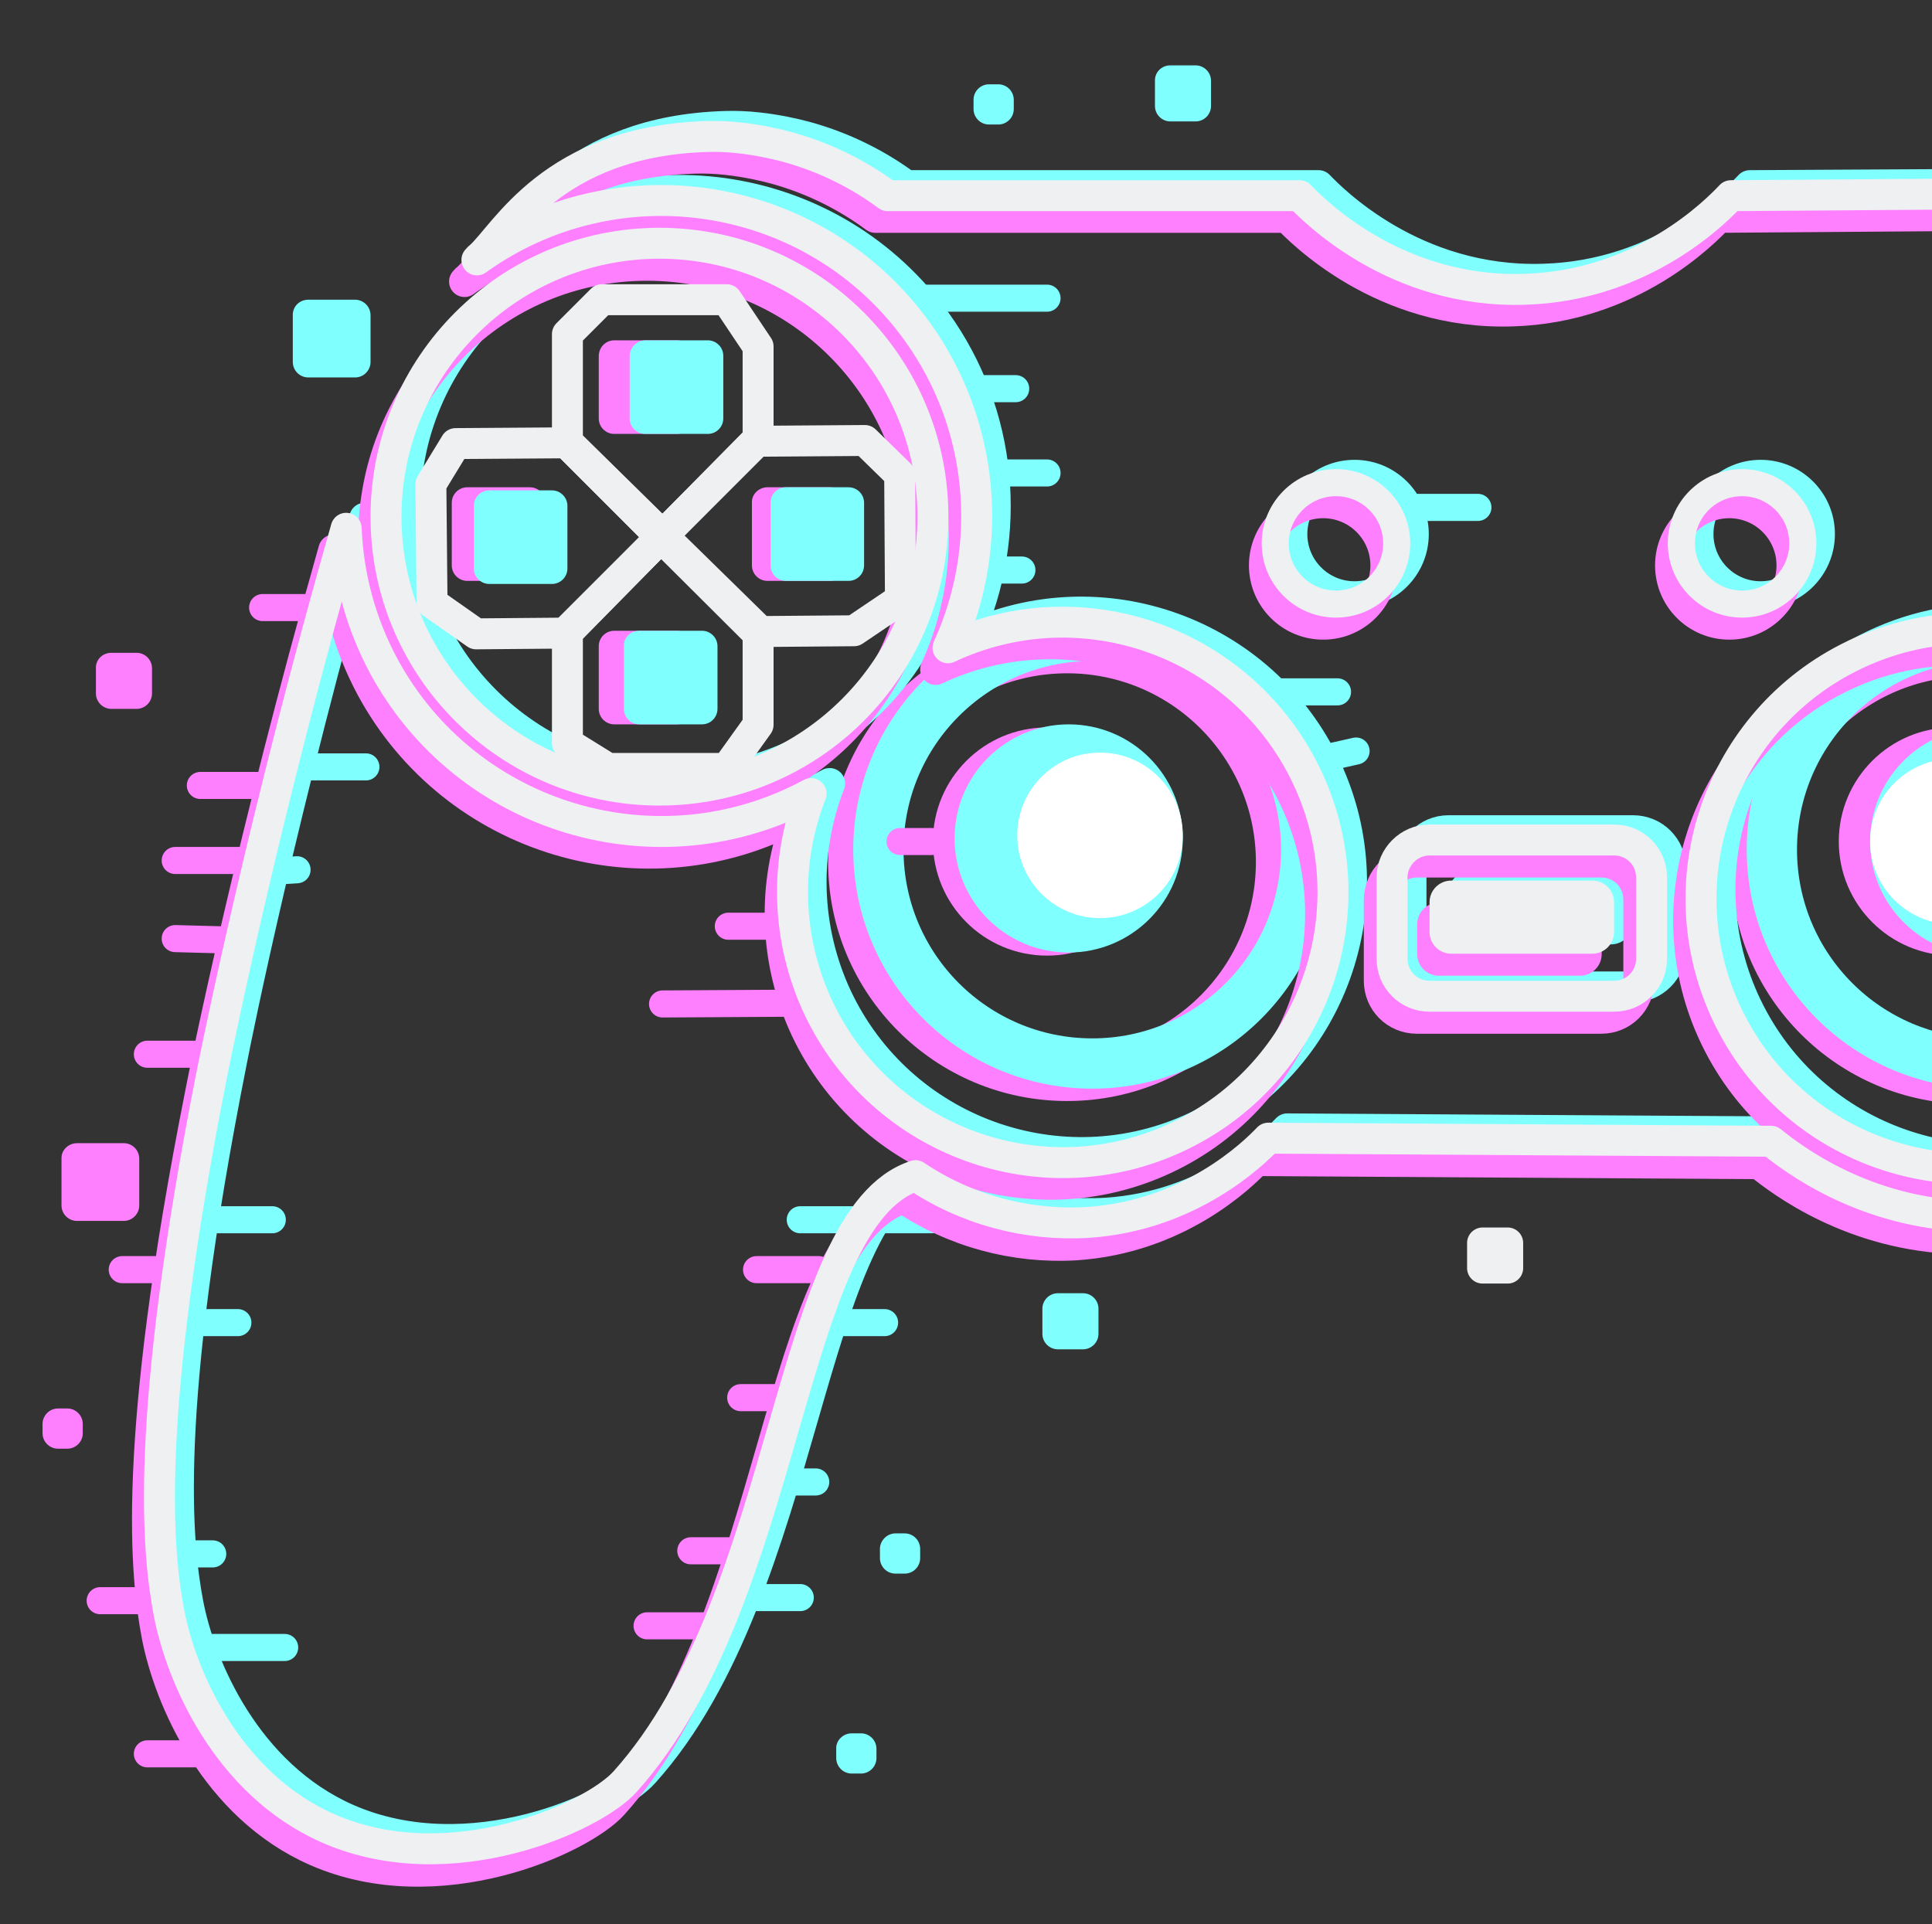 <?xml version="1.0" encoding="utf-8"?>
<!-- Generator: Adobe Illustrator 25.2.1, SVG Export Plug-In . SVG Version: 6.00 Build 0)  -->
<svg version="1.1" id="Calque_1" xmlns="http://www.w3.org/2000/svg" xmlns:xlink="http://www.w3.org/1999/xlink" x="0px" y="0px"
	 viewBox="0 0 499.5 497.5" style="enable-background:new 0 0 499.5 497.5;" xml:space="preserve">
<rect x="0" y="0" width="499.5" height="497.5" fill="#333333" stroke="none"/>
<style type="text/css">
	.st0{fill:none;stroke:#FF80FE;stroke-width:13;stroke-miterlimit:10;}
	.st1{fill:none;stroke:#80FFFF;stroke-width:13;stroke-miterlimit:10;}
	.st2{fill:none;stroke:#80FFFF;stroke-width:8;stroke-linecap:round;stroke-linejoin:round;}
	.st3{fill:#80FFFF;}
	.st4{fill:none;stroke:#80FFFF;stroke-width:7;stroke-miterlimit:10;}
	.st5{fill:none;stroke:#80FFFF;stroke-width:7;stroke-linecap:round;stroke-linejoin:round;}
	.st6{fill:none;stroke:#FF80FE;stroke-width:7;stroke-linecap:round;stroke-linejoin:round;}
	.st7{fill:none;stroke:#FF80FE;stroke-width:8;stroke-linecap:round;stroke-linejoin:round;}
	.st8{fill:#FF80FE;}
	.st9{fill:none;stroke:#FF80FE;stroke-width:7;stroke-miterlimit:10;}
	.st10{fill:none;stroke:#EEF0F2;stroke-width:8;stroke-linecap:round;stroke-linejoin:round;}
	.st11{fill:#EEF0F2;}
	.st12{fill:none;stroke:#EEF0F2;stroke-width:7;stroke-miterlimit:10;}
	.st13{fill:#FFFFFF;}
	.st14{fill:none;}
</style>
<circle class="st0" cx="275.9" cy="222.9" r="55.3"/>
<circle class="st0" cx="509.3" cy="223.7" r="55.3"/>
<circle class="st1" cx="513.4" cy="219.7" r="55.3"/>
<circle class="st1" cx="282.4" cy="219.7" r="55.3"/>
<path class="st2" d="M744,281.5c-2.5-13-16.2-82.2-39.2-150.6l0,0c0,45.1-36.5,81.6-81.6,81.6c-16.6,0-32.8-5.1-46.5-14.5
	c17.6,34.3,4.1,76.5-30.2,94.1c-34.3,17.6-76.5,4.1-94.1-30.2c-17.6-34.3-4.1-76.5,30.2-94.1c22.1-11.4,48.6-10.1,69.5,3.2
	c-22.1-39.3-8.2-89,31-111.1c31.2-17.6,70.1-12.8,96.1,11.8c-8.2-13.8-17.9-30.3-35.9-39.3c-9.7-4.8-33.1-12.9-56.1-3.6
	c-9.8,4-18.4,10.4-25,18.6L452.4,48c-3.6,3.8-22.5,23.3-53.3,24.2c-33.7,1.1-54.9-20.8-58.2-24.2H234.3c-7.3-5.4-15.5-9.5-24.2-12.1
	c0,0-11.3-3.6-22.6-3.2c-40,1.2-52.1,25.4-58.6,31.1c-0.3,0.2-0.5,0.5-0.8,0.8c36.6-26.3,87.6-18,113.9,18.6
	c17.1,23.8,20.1,55,7.9,81.7c34.9-16.4,76.5-1.3,92.9,33.6s1.3,76.5-33.6,92.9s-76.5,1.3-92.9-33.6c-8.1-17.4-8.8-37.3-1.8-55.2
	c-39.6,21.4-89.1,6.6-110.5-33c-5.9-11-9.2-23.1-9.7-35.6c-21.4,75.4-33,132.9-34.4,140.2c-18.2,91.6-14.1,125.6-11.3,140.5
	c3.1,16.2,15,44.2,41.2,55.7c31.5,13.8,68.5-2.9,76.7-12.1c43.2-48.1,41.6-145.8,75.1-156.7c13.1,8.8,28.7,13,44.4,12.1
	c26.5-1.7,43-17.8,46.8-21.8l130,0.8c5.7,4.6,24.2,18.7,51.7,19.4c16.5,0.3,32.8-4.1,46.8-12.9c27.9,25.4,32.7,94.1,71.9,156.7
	c8.6,13.7,38,24.7,67,21.8c36.7-3.6,50.5-36.7,52.5-54.1C755.3,402.8,763.9,384,744,281.5z"/>
<circle class="st2" cx="175.4" cy="131.2" r="70.7"/>
<path class="st2" d="M685.4,152.6h-25c-5.4,0-9.7-4.3-9.7-9.7v-25c0-5.4,4.3-9.7,9.7-9.7h25c1.6,0,3.2,0.4,4.6,1.2
	c-7.3-22.5-25.4-39.8-48.1-46.2c2,1.8,3.1,4.4,3.1,7.1v25c0,5.4-4.3,9.7-9.7,9.7h-25c-5.4,0-9.7-4.3-9.7-9.7v-25
	c0-2.7,1.1-5.2,3.1-7.1c-22.7,6.4-40.8,23.7-48.1,46.2c1.4-0.8,3-1.2,4.6-1.2h25c5.4,0,9.7,4.3,9.7,9.7v25c0,5.4-4.3,9.7-9.7,9.7
	h-25c-1.9,0-3.7-0.5-5.2-1.6c7,24,26.2,42.5,50.4,48.7c-3-1.7-4.8-4.9-4.8-8.3v-25c0-5.4,4.3-9.7,9.7-9.7h25c5.4,0,9.7,4.3,9.7,9.7
	v25c0,3.4-1.8,6.6-4.8,8.3c24.2-6.2,43.4-24.7,50.4-48.7C689.1,152.1,687.3,152.6,685.4,152.6z"/>
<path class="st2" d="M374.5,214.8h47.7c5.4,0,9.7,4.3,9.7,9.7v21c0,5.4-4.3,9.7-9.7,9.7h-47.7c-5.4,0-9.7-4.3-9.7-9.7v-21
	C364.8,219.2,369.1,214.8,374.5,214.8z"/>
<path class="st3" d="M380,225.3h36.5c3.1,0,5.6,2.5,5.6,5.6v7.7c0,3.1-2.5,5.6-5.6,5.6H380c-3.1,0-5.6-2.5-5.6-5.6v-7.7
	C374.5,227.8,377,225.3,380,225.3z"/>
<circle class="st4" cx="350.2" cy="138.1" r="15.7"/>
<circle class="st4" cx="455.2" cy="138.1" r="15.7"/>
<g id="Traits-bleu">
	<line class="st5" x1="270.7" y1="77.1" x2="237.2" y2="77.1"/>
	<line class="st5" x1="262.6" y1="100.5" x2="251.5" y2="100.5"/>
	<line class="st5" x1="270.7" y1="122.3" x2="257.1" y2="122.3"/>
	<line class="st5" x1="264.2" y1="147.4" x2="255.7" y2="147.4"/>
	<line class="st5" x1="382.1" y1="131.2" x2="366" y2="131.2"/>
	<line class="st5" x1="94.6" y1="198.3" x2="77.1" y2="198.3"/>
	<line class="st5" x1="76.8" y1="224.9" x2="70.6" y2="225.3"/>
	<line class="st5" x1="70.4" y1="315.4" x2="52.5" y2="315.4"/>
	<line class="st5" x1="61.5" y1="342" x2="48.9" y2="342"/>
	<line class="st5" x1="55" y1="401.8" x2="48.9" y2="401.8"/>
	<line class="st5" x1="73.6" y1="426" x2="51.7" y2="426"/>
	<line class="st5" x1="345.8" y1="178.9" x2="329.1" y2="178.9"/>
	<line class="st5" x1="350.6" y1="194.2" x2="341.7" y2="196.2"/>
	<line class="st5" x1="206.9" y1="315.4" x2="240.8" y2="315.4"/>
	<line class="st5" x1="228.7" y1="342" x2="214.9" y2="342"/>
	<line class="st5" x1="210.9" y1="383.2" x2="202.6" y2="383.2"/>
	<line class="st5" x1="206.9" y1="413.1" x2="192.5" y2="413.1"/>
	<line class="st5" x1="549.3" y1="224.9" x2="533.4" y2="225.3"/>
	<line class="st5" x1="549.3" y1="214.4" x2="541.2" y2="214.4"/>
	<line class="st5" x1="593.7" y1="230.6" x2="584" y2="230.6"/>
	<line class="st5" x1="588.9" y1="262.9" x2="576.1" y2="262.9"/>
	<line class="st5" x1="738.3" y1="178.9" x2="719.6" y2="178.9"/>
	<line class="st5" x1="743.2" y1="217.6" x2="729.8" y2="217.6"/>
	<line class="st5" x1="761.7" y1="254.8" x2="738.5" y2="255.2"/>
	<line class="st5" x1="756.9" y1="269.3" x2="743.2" y2="269.3"/>
	<line class="st5" x1="756.9" y1="290.3" x2="745.7" y2="290.3"/>
	<line class="st5" x1="769.8" y1="350.9" x2="754.9" y2="350.9"/>
	<line class="st5" x1="636.5" y1="443.8" x2="626.2" y2="443.8"/>
	<line class="st5" x1="611.5" y1="369.5" x2="595.1" y2="369.5"/>
	<line class="st5" x1="603.4" y1="342" x2="588.9" y2="342"/>
</g>
<g id="Traits-rose">
	<line class="st6" x1="67.9" y1="157.1" x2="82" y2="157.1"/>
	<line class="st6" x1="51.8" y1="203.1" x2="67.9" y2="203.1"/>
	<line class="st6" x1="45.3" y1="222.5" x2="65.1" y2="222.5"/>
	<line class="st6" x1="45.3" y1="242.7" x2="60.3" y2="243.1"/>
	<line class="st6" x1="38.1" y1="272.6" x2="51.8" y2="272.6"/>
	<line class="st6" x1="31.6" y1="328.3" x2="43.7" y2="328.3"/>
	<line class="st6" x1="25.9" y1="413.9" x2="37.2" y2="413.9"/>
	<line class="st6" x1="38.1" y1="453.5" x2="51.8" y2="453.5"/>
	<line class="st6" x1="167.3" y1="420.4" x2="183.6" y2="420.4"/>
	<line class="st6" x1="178.6" y1="401" x2="191.6" y2="401"/>
	<line class="st6" x1="191.5" y1="361.4" x2="202.1" y2="361.4"/>
	<line class="st6" x1="195.6" y1="328.3" x2="211.7" y2="328.3"/>
	<line class="st6" x1="171.3" y1="259.6" x2="205.5" y2="259.4"/>
	<line class="st6" x1="188.3" y1="239.5" x2="201.7" y2="239.5"/>
	<line class="st6" x1="553.4" y1="328.3" x2="568.2" y2="328.3"/>
	<line class="st6" x1="567.9" y1="361.4" x2="581.5" y2="361.4"/>
	<line class="st6" x1="584" y1="401" x2="593.7" y2="401"/>
	<line class="st6" x1="728.6" y1="397" x2="748.6" y2="397"/>
	<line class="st6" x1="723" y1="338" x2="743.2" y2="338"/>
	<line class="st6" x1="723" y1="307.3" x2="739.2" y2="307.3"/>
	<line class="st6" x1="723" y1="279" x2="733.1" y2="279"/>
	<line class="st6" x1="704.4" y1="237.8" x2="723" y2="237.8"/>
	<line class="st6" x1="704.4" y1="198.3" x2="714.7" y2="198.7"/>
	<line class="st6" x1="232.7" y1="217.6" x2="240.8" y2="217.6"/>
</g>
<path class="st7" d="M735.9,289.5c-2.5-13-16.2-82.2-39.2-150.6l0,0c0,45.1-36.5,81.6-81.6,81.6c-16.6,0-32.8-5.1-46.5-14.5
	c17.6,34.3,4.1,76.5-30.2,94.1s-76.5,4.1-94.1-30.2s-4.1-76.5,30.2-94.1c22.1-11.4,48.6-10.1,69.5,3.2c-22.1-39.3-8.2-89,31-111.1
	c31.2-17.6,70.1-12.8,96.1,11.8c-8.2-13.8-17.9-30.3-35.9-39.3c-9.7-4.8-33.1-12.9-56.1-3.6c-9.8,4-18.4,10.4-25,18.6l-109.8,0.8
	c-3.6,3.8-22.5,23.3-53.3,24.2c-33.7,1.1-54.9-20.8-58.2-24.2H226.3c-7.3-5.4-15.5-9.5-24.2-12.1c0,0-11.3-3.6-22.6-3.2
	c-40,1.2-52.1,25.4-58.6,31.1c-0.3,0.2-0.5,0.5-0.8,0.8c36.6-26.3,87.6-18,113.9,18.6c17.1,23.8,20.1,55,7.9,81.7
	c34.9-16.4,76.5-1.3,92.9,33.6s1.3,76.5-33.6,92.9c-34.9,16.4-76.5,1.3-92.9-33.6c-8.1-17.4-8.8-37.3-1.8-55.2
	c-39.6,21.4-89.1,6.6-110.5-33c-5.9-11-9.2-23.1-9.7-35.6c-21.4,75.4-33,132.9-34.4,140.2c-18.2,91.6-14.1,125.6-11.3,140.5
	c3.1,16.2,15,44.2,41.2,55.7c31.5,13.8,68.5-2.9,76.7-12.1c43.2-48.1,41.6-145.8,75.1-156.7c13.1,8.8,28.7,13,44.4,12.1
	c26.5-1.7,43-17.8,46.8-21.8l130,0.8c5.7,4.6,24.2,18.7,51.7,19.4c16.5,0.3,32.8-4.1,46.8-12.9c27.9,25.4,32.7,94.1,71.9,156.7
	c8.6,13.7,38,24.7,67,21.8c36.7-3.6,50.5-36.7,52.5-54.1C747.2,410.9,755.8,392,735.9,289.5z"/>
<circle class="st7" cx="167.3" cy="139.3" r="70.7"/>
<path class="st7" d="M677.3,160.7h-25c-5.4,0-9.7-4.3-9.7-9.7v-25c0-5.4,4.3-9.7,9.7-9.7h25c1.6,0,3.2,0.4,4.6,1.2
	c-7.3-22.5-25.4-39.8-48.1-46.2c2,1.8,3.1,4.4,3.1,7.1v25c0,5.4-4.3,9.7-9.7,9.7h-25c-5.4,0-9.7-4.3-9.7-9.7v-25
	c0-2.7,1.1-5.2,3.1-7.1c-22.7,6.4-40.8,23.7-48.1,46.2c1.4-0.8,3-1.2,4.6-1.2h25c5.4,0,9.7,4.3,9.7,9.7v25c0,5.4-4.3,9.7-9.7,9.7
	h-25c-1.9,0-3.7-0.5-5.2-1.6c7,24,26.2,42.5,50.4,48.7c-3-1.7-4.8-4.9-4.8-8.3v-25c0-5.4,4.3-9.7,9.7-9.7h25c5.4,0,9.7,4.3,9.7,9.7
	v25c0,3.4-1.8,6.6-4.8,8.3c24.2-6.2,43.4-24.7,50.4-48.7C681,160.2,679.2,160.7,677.3,160.7z"/>
<path class="st7" d="M366.4,222.9H414c5.4,0,9.7,4.3,9.7,9.7v21c0,5.4-4.3,9.7-9.7,9.7h-47.7c-5.4,0-9.7-4.3-9.7-9.7v-21
	C356.7,227.2,361,222.9,366.4,222.9z"/>
<path class="st8" d="M372,233.4h36.5c3.1,0,5.6,2.5,5.6,5.6v7.7c0,3.1-2.5,5.6-5.6,5.6H372c-3.1,0-5.6-2.5-5.6-5.6V239
	C366.4,235.9,368.9,233.4,372,233.4z"/>
<circle class="st9" cx="342.1" cy="146.2" r="15.7"/>
<circle class="st9" cx="447.1" cy="146.2" r="15.7"/>
<path class="st10" d="M739.1,283.9c-2.5-13-16.2-82.2-39.2-150.6l0,0c0,45.1-36.5,81.6-81.6,81.6c-16.6,0-32.8-5.1-46.5-14.5
	c17.6,34.3,4.1,76.5-30.2,94.1c-34.3,17.6-76.5,4.1-94.1-30.2s-4.1-76.5,30.2-94.1c22.1-11.4,48.6-10.1,69.5,3.2
	c-22.1-39.3-8.2-89,31-111.1c31.2-17.6,70.1-12.8,96.1,11.8c-8.2-13.8-17.9-30.3-35.9-39.3c-9.7-4.8-33.1-12.9-56.1-3.6
	c-9.8,4-18.4,10.4-25,18.6l-109.8,0.8c-3.6,3.8-22.5,23.3-53.3,24.2c-33.7,1.1-54.9-20.8-58.2-24.2H229.5
	c-7.3-5.4-15.5-9.5-24.2-12.1c0,0-11.3-3.6-22.6-3.2c-40,1.2-52.1,25.4-58.6,31.1c-0.3,0.2-0.5,0.5-0.8,0.8
	c36.6-26.3,87.6-18,113.9,18.6c17.1,23.8,20.1,55,7.9,81.7c34.9-16.4,76.5-1.3,92.9,33.6c16.4,34.9,1.3,76.5-33.6,92.9
	s-76.5,1.3-92.9-33.6c-8.1-17.4-8.8-37.3-1.8-55.2c-39.6,21.4-89.1,6.6-110.5-33c-5.9-11-9.2-23.1-9.7-35.6
	C68,211.9,56.5,269.4,55,276.6c-18.2,91.6-14.1,125.6-11.3,140.5c3.1,16.2,15,44.2,41.2,55.7c31.5,13.8,68.5-2.9,76.7-12.1
	c43.2-48.1,41.6-145.8,75.1-156.7c13.1,8.8,28.7,13,44.4,12.1c26.5-1.7,43-17.8,46.8-21.8l130,0.8c5.7,4.6,24.2,18.7,51.7,19.4
	c16.5,0.3,32.8-4.1,46.8-12.9c27.9,25.4,32.7,94.1,71.9,156.7c8.6,13.7,38,24.7,67,21.8c36.7-3.6,50.5-36.7,52.5-54.1
	C750.4,405.3,759,386.4,739.1,283.9z"/>
<circle class="st10" cx="170.5" cy="133.6" r="70.7"/>
<path class="st10" d="M680.6,155.1h-25c-5.4,0-9.7-4.3-9.7-9.7v-25c0-5.4,4.3-9.7,9.7-9.7h25c1.6,0,3.2,0.4,4.6,1.2
	c-7.3-22.5-25.4-39.8-48.1-46.2c2,1.8,3.1,4.4,3.1,7.1v25c0,5.4-4.3,9.7-9.7,9.7h-25c-5.4,0-9.7-4.3-9.7-9.7v-25
	c0-2.7,1.1-5.2,3.1-7.1c-22.7,6.4-40.8,23.7-48.1,46.2c1.4-0.8,3-1.2,4.6-1.2h25c5.4,0,9.7,4.3,9.7,9.7v25c0,5.4-4.3,9.7-9.7,9.7
	h-25c-1.9,0-3.7-0.5-5.2-1.6c7,24,26.2,42.5,50.4,48.7c-3-1.7-4.8-4.9-4.8-8.3v-25c0-5.4,4.3-9.7,9.7-9.7h25c5.4,0,9.7,4.3,9.7,9.7
	v25c0,3.4-1.8,6.6-4.8,8.3c24.2-6.2,43.4-24.7,50.4-48.7C684.3,154.5,682.4,155.1,680.6,155.1z"/>
<path class="st10" d="M369.6,217.2h47.7c5.4,0,9.7,4.3,9.7,9.7v21c0,5.4-4.3,9.7-9.7,9.7h-47.7c-5.4,0-9.7-4.3-9.7-9.7v-21
	C359.9,221.6,364.3,217.2,369.6,217.2z"/>
<path class="st11" d="M375.2,227.7h36.5c3.1,0,5.6,2.5,5.6,5.6v7.7c0,3.1-2.5,5.6-5.6,5.6h-36.5c-3.1,0-5.6-2.5-5.6-5.6v-7.7
	C369.6,230.2,372.1,227.7,375.2,227.7z"/>
<circle class="st12" cx="345.4" cy="140.5" r="15.7"/>
<circle class="st12" cx="450.4" cy="140.5" r="15.7"/>
<circle class="st8" cx="504.9" cy="217.6" r="29.5"/>
<circle class="st8" cx="270.7" cy="217.6" r="29.5"/>
<circle class="st3" cx="276.3" cy="216.8" r="29.5"/>
<circle class="st3" cx="513" cy="217.6" r="29.5"/>
<circle class="st13" cx="284.4" cy="216" r="21.4"/>
<circle class="st13" cx="504.9" cy="217.6" r="21.4"/>
<g id="Croix">
	<polygon class="st14" points="171.3,138.5 171.3,138.5 171.5,138.3 	"/>
	<polygon class="st10" points="146.7,192.2 157.2,198.7 187.9,198.7 196,187.4 196,163.9 170.9,138.9 146.7,163.5 	"/>
	<polygon class="st10" points="171.3,138.5 171.5,138.3 195.4,114.1 195.7,114.1 196,113.9 196,89.6 187.9,77.5 155.6,77.5 
		146.7,86.4 146.7,114.5 146.9,114.5 	"/>
	<polygon class="st10" points="170.9,138.9 146.7,114.7 146.7,114.5 117.8,114.7 111.4,125.2 111.7,155.9 123.1,163.9 146.5,163.7 
		146.7,163.5 146.7,163.1 	"/>
	
		<rect x="170.8" y="138.7" transform="matrix(0.707 -0.707 0.707 0.707 -47.955 161.627)" class="st10" width="0.6" height="0"/>
	<polygon class="st10" points="232.6,122.7 223.6,113.9 195.7,114.1 171.5,138.3 171.3,138.5 196.6,163.3 220.8,163.1 232.8,155 	
		"/>
	<polygon class="st10" points="171.5,138.3 195.7,114.1 195.4,114.1 	"/>
	<polygon class="st10" points="170.9,138.9 171.3,138.5 146.9,114.5 146.7,114.5 146.7,114.7 	"/>
	<polygon class="st10" points="146.7,163.1 146.7,163.5 170.9,138.9 170.9,138.9 	"/>
	<path class="st8" d="M158.8,88H175c2.2,0,4,1.8,4,4v16.2c0,2.2-1.8,4-4,4h-16.2c-2.2,0-4-1.8-4-4V92.1
		C154.8,89.8,156.6,88,158.8,88z"/>
	<path class="st8" d="M120.8,126H137c2.2,0,4,1.8,4,4v16.2c0,2.2-1.8,4-4,4h-16.2c-2.2,0-4-1.8-4-4V130
		C116.8,127.8,118.6,126,120.8,126z"/>
	<path class="st8" d="M198.4,126h16.2c2.2,0,4,1.8,4,4v16.2c0,2.2-1.8,4-4,4h-16.2c-2.2,0-4-1.8-4-4V130
		C194.3,127.8,196.2,126,198.4,126z"/>
	<path class="st8" d="M158.8,163.1H175c2.2,0,4,1.8,4,4v16.2c0,2.2-1.8,4-4,4h-16.2c-2.2,0-4-1.8-4-4v-16.2
		C154.8,164.9,156.6,163.1,158.8,163.1z"/>
	<path class="st3" d="M203.2,126h16.2c2.2,0,4,1.8,4,4v16.2c0,2.2-1.8,4-4,4h-16.2c-2.2,0-4-1.8-4-4V130
		C199.2,127.8,201,126,203.2,126z"/>
	<path class="st3" d="M166.9,88H183c2.2,0,4,1.8,4,4v16.2c0,2.2-1.8,4-4,4h-16.2c-2.2,0-4-1.8-4-4V92.1
		C162.8,89.8,164.7,88,166.9,88z"/>
	<path class="st3" d="M126.5,126.8h16.2c2.2,0,4,1.8,4,4V147c0,2.2-1.8,4-4,4h-16.2c-2.2,0-4-1.8-4-4v-16.2
		C122.5,128.6,124.3,126.8,126.5,126.8z"/>
	<path class="st3" d="M165.3,163.1h16.2c2.2,0,4,1.8,4,4v16.2c0,2.2-1.8,4-4,4h-16.2c-2.2,0-4-1.8-4-4v-16.2
		C161.2,164.9,163,163.1,165.3,163.1z"/>
</g>
<path class="st8" d="M607.1,71.1h16.2c2.2,0,4,1.8,4,4v16.2c0,2.2-1.8,4-4,4h-16.2c-2.2,0-4-1.8-4-4V75.1
	C603,72.9,604.8,71.1,607.1,71.1z"/>
<path class="st8" d="M552.9,121.1h16.2c2.2,0,4,1.8,4,4v16.2c0,2.2-1.8,4-4,4h-16.2c-2.2,0-4-1.8-4-4v-16.2
	C548.9,122.9,550.7,121.1,552.9,121.1z"/>
<path class="st8" d="M656.3,121.9h16.2c2.2,0,4,1.8,4,4v16.2c0,2.2-1.8,4-4,4h-16.2c-2.2,0-4-1.8-4-4V126
	C652.3,123.7,654.1,121.9,656.3,121.9z"/>
<path class="st8" d="M607.1,169.6h16.2c2.2,0,4,1.8,4,4v16.2c0,2.2-1.8,4-4,4h-16.2c-2.2,0-4-1.8-4-4v-16.2
	C603,171.4,604.8,169.6,607.1,169.6z"/>
<path class="st3" d="M611.1,71.1h16.2c2.2,0,4,1.8,4,4v16.2c0,2.2-1.8,4-4,4h-16.2c-2.2,0-4-1.8-4-4V75.1
	C607.1,72.9,608.9,71.1,611.1,71.1z"/>
<path class="st3" d="M662,121.9h16.2c2.2,0,4,1.8,4,4v16.2c0,2.2-1.8,4-4,4H662c-2.2,0-4-1.8-4-4V126
	C657.9,123.7,659.8,121.9,662,121.9z"/>
<path class="st3" d="M611.1,169.6h16.2c2.2,0,4,1.8,4,4v16.2c0,2.2-1.8,4-4,4h-16.2c-2.2,0-4-1.8-4-4v-16.2
	C607.1,171.4,608.9,169.6,611.1,169.6z"/>
<path class="st3" d="M560.2,121.1h16.2c2.2,0,4,1.8,4,4v16.2c0,2.2-1.8,4-4,4h-16.2c-2.2,0-4-1.8-4-4v-16.2
	C556.2,122.9,558,121.1,560.2,121.1z"/>
<g id="Carrés-bleu">
	<path class="st3" d="M776.7,321.4h12.1c2.2,0,4,1.8,4,4v12.1c0,2.2-1.8,4-4,4h-12.1c-2.2,0-4-1.8-4-4v-12.1
		C772.6,323.2,774.4,321.4,776.7,321.4z"/>
	<path class="st3" d="M771.8,228.6h2.4c2.2,0,4,1.8,4,4v2.4c0,2.2-1.8,4-4,4h-2.4c-2.2,0-4-1.8-4-4v-2.4
		C767.8,230.4,769.6,228.6,771.8,228.6z"/>
	<path class="st3" d="M302.6,16.9h6.5c2.2,0,4,1.8,4,4v6.5c0,2.2-1.8,4-4,4h-6.5c-2.2,0-4-1.8-4-4V21
		C298.5,18.7,300.3,16.9,302.6,16.9z"/>
	<path class="st3" d="M273.5,334.4h6.5c2.2,0,4,1.8,4,4v6.5c0,2.2-1.8,4-4,4h-6.5c-2.2,0-4-1.8-4-4v-6.5
		C269.5,336.2,271.3,334.4,273.5,334.4z"/>
	<path class="st3" d="M79.7,77.5h12.1c2.2,0,4,1.8,4,4v12.1c0,2.2-1.8,4-4,4H79.7c-2.2,0-4-1.8-4-4V81.6
		C75.6,79.3,77.4,77.5,79.7,77.5z"/>
	<path class="st3" d="M255.7,21.8h2.4c2.2,0,4,1.8,4,4v2.4c0,2.2-1.8,4-4,4h-2.4c-2.2,0-4-1.8-4-4v-2.4
		C251.7,23.6,253.5,21.8,255.7,21.8z"/>
	<path class="st3" d="M231.5,396.5h2.4c2.2,0,4,1.8,4,4v2.4c0,2.2-1.8,4-4,4h-2.4c-2.2,0-4-1.8-4-4v-2.4
		C227.5,398.4,229.3,396.5,231.5,396.5z"/>
	<path class="st3" d="M220.2,448.2h2.4c2.2,0,4,1.8,4,4v2.4c0,2.2-1.8,4-4,4h-2.4c-2.2,0-4-1.8-4-4v-2.4
		C216.1,450,218,448.2,220.2,448.2z"/>
	<path class="st3" d="M706.4,85.6h6.5c2.2,0,4,1.8,4,4v6.5c0,2.2-1.8,4-4,4h-6.5c-2.2,0-4-1.8-4-4v-6.5
		C702.4,87.4,704.2,85.6,706.4,85.6z"/>
</g>
<g id="Carrés-roses">
	<path class="st8" d="M19.9,295.6H32c2.2,0,4,1.8,4,4v12.1c0,2.2-1.8,4-4,4H19.9c-2.2,0-4-1.8-4-4v-12.1
		C15.8,297.4,17.7,295.6,19.9,295.6z"/>
	<path class="st8" d="M28.8,168.8h6.5c2.2,0,4,1.8,4,4v6.5c0,2.2-1.8,4-4,4h-6.5c-2.2,0-4-1.8-4-4v-6.5
		C24.7,170.6,26.5,168.8,28.8,168.8z"/>
	<path class="st8" d="M523.9,334.4h6.5c2.2,0,4,1.8,4,4v6.5c0,2.2-1.8,4-4,4h-6.5c-2.2,0-4-1.8-4-4v-6.5
		C519.8,336.2,521.6,334.4,523.9,334.4z"/>
	<path class="st8" d="M15,364.2h2.4c2.2,0,4,1.8,4,4v2.4c0,2.2-1.8,4-4,4H15c-2.2,0-4-1.8-4-4v-2.4C11,366,12.8,364.2,15,364.2z"/>
</g>
<g id="Carrés-blancs">
	<path class="st11" d="M519,27.4h2.4c2.2,0,4,1.8,4,4v2.4c0,2.2-1.8,4-4,4H519c-2.2,0-4-1.8-4-4v-2.4C515,29.2,516.8,27.4,519,27.4z
		"/>
	<path class="st11" d="M569.9,426.4h2.4c2.2,0,4,1.8,4,4v2.4c0,2.2-1.8,4-4,4h-2.4c-2.2,0-4-1.8-4-4v-2.4
		C565.9,428.2,567.7,426.4,569.9,426.4z"/>
	<path class="st11" d="M383.3,317.4h6.5c2.2,0,4,1.8,4,4v6.5c0,2.2-1.8,4-4,4h-6.5c-2.2,0-4-1.8-4-4v-6.5
		C379.3,319.2,381.1,317.4,383.3,317.4z"/>
</g>
</svg>
